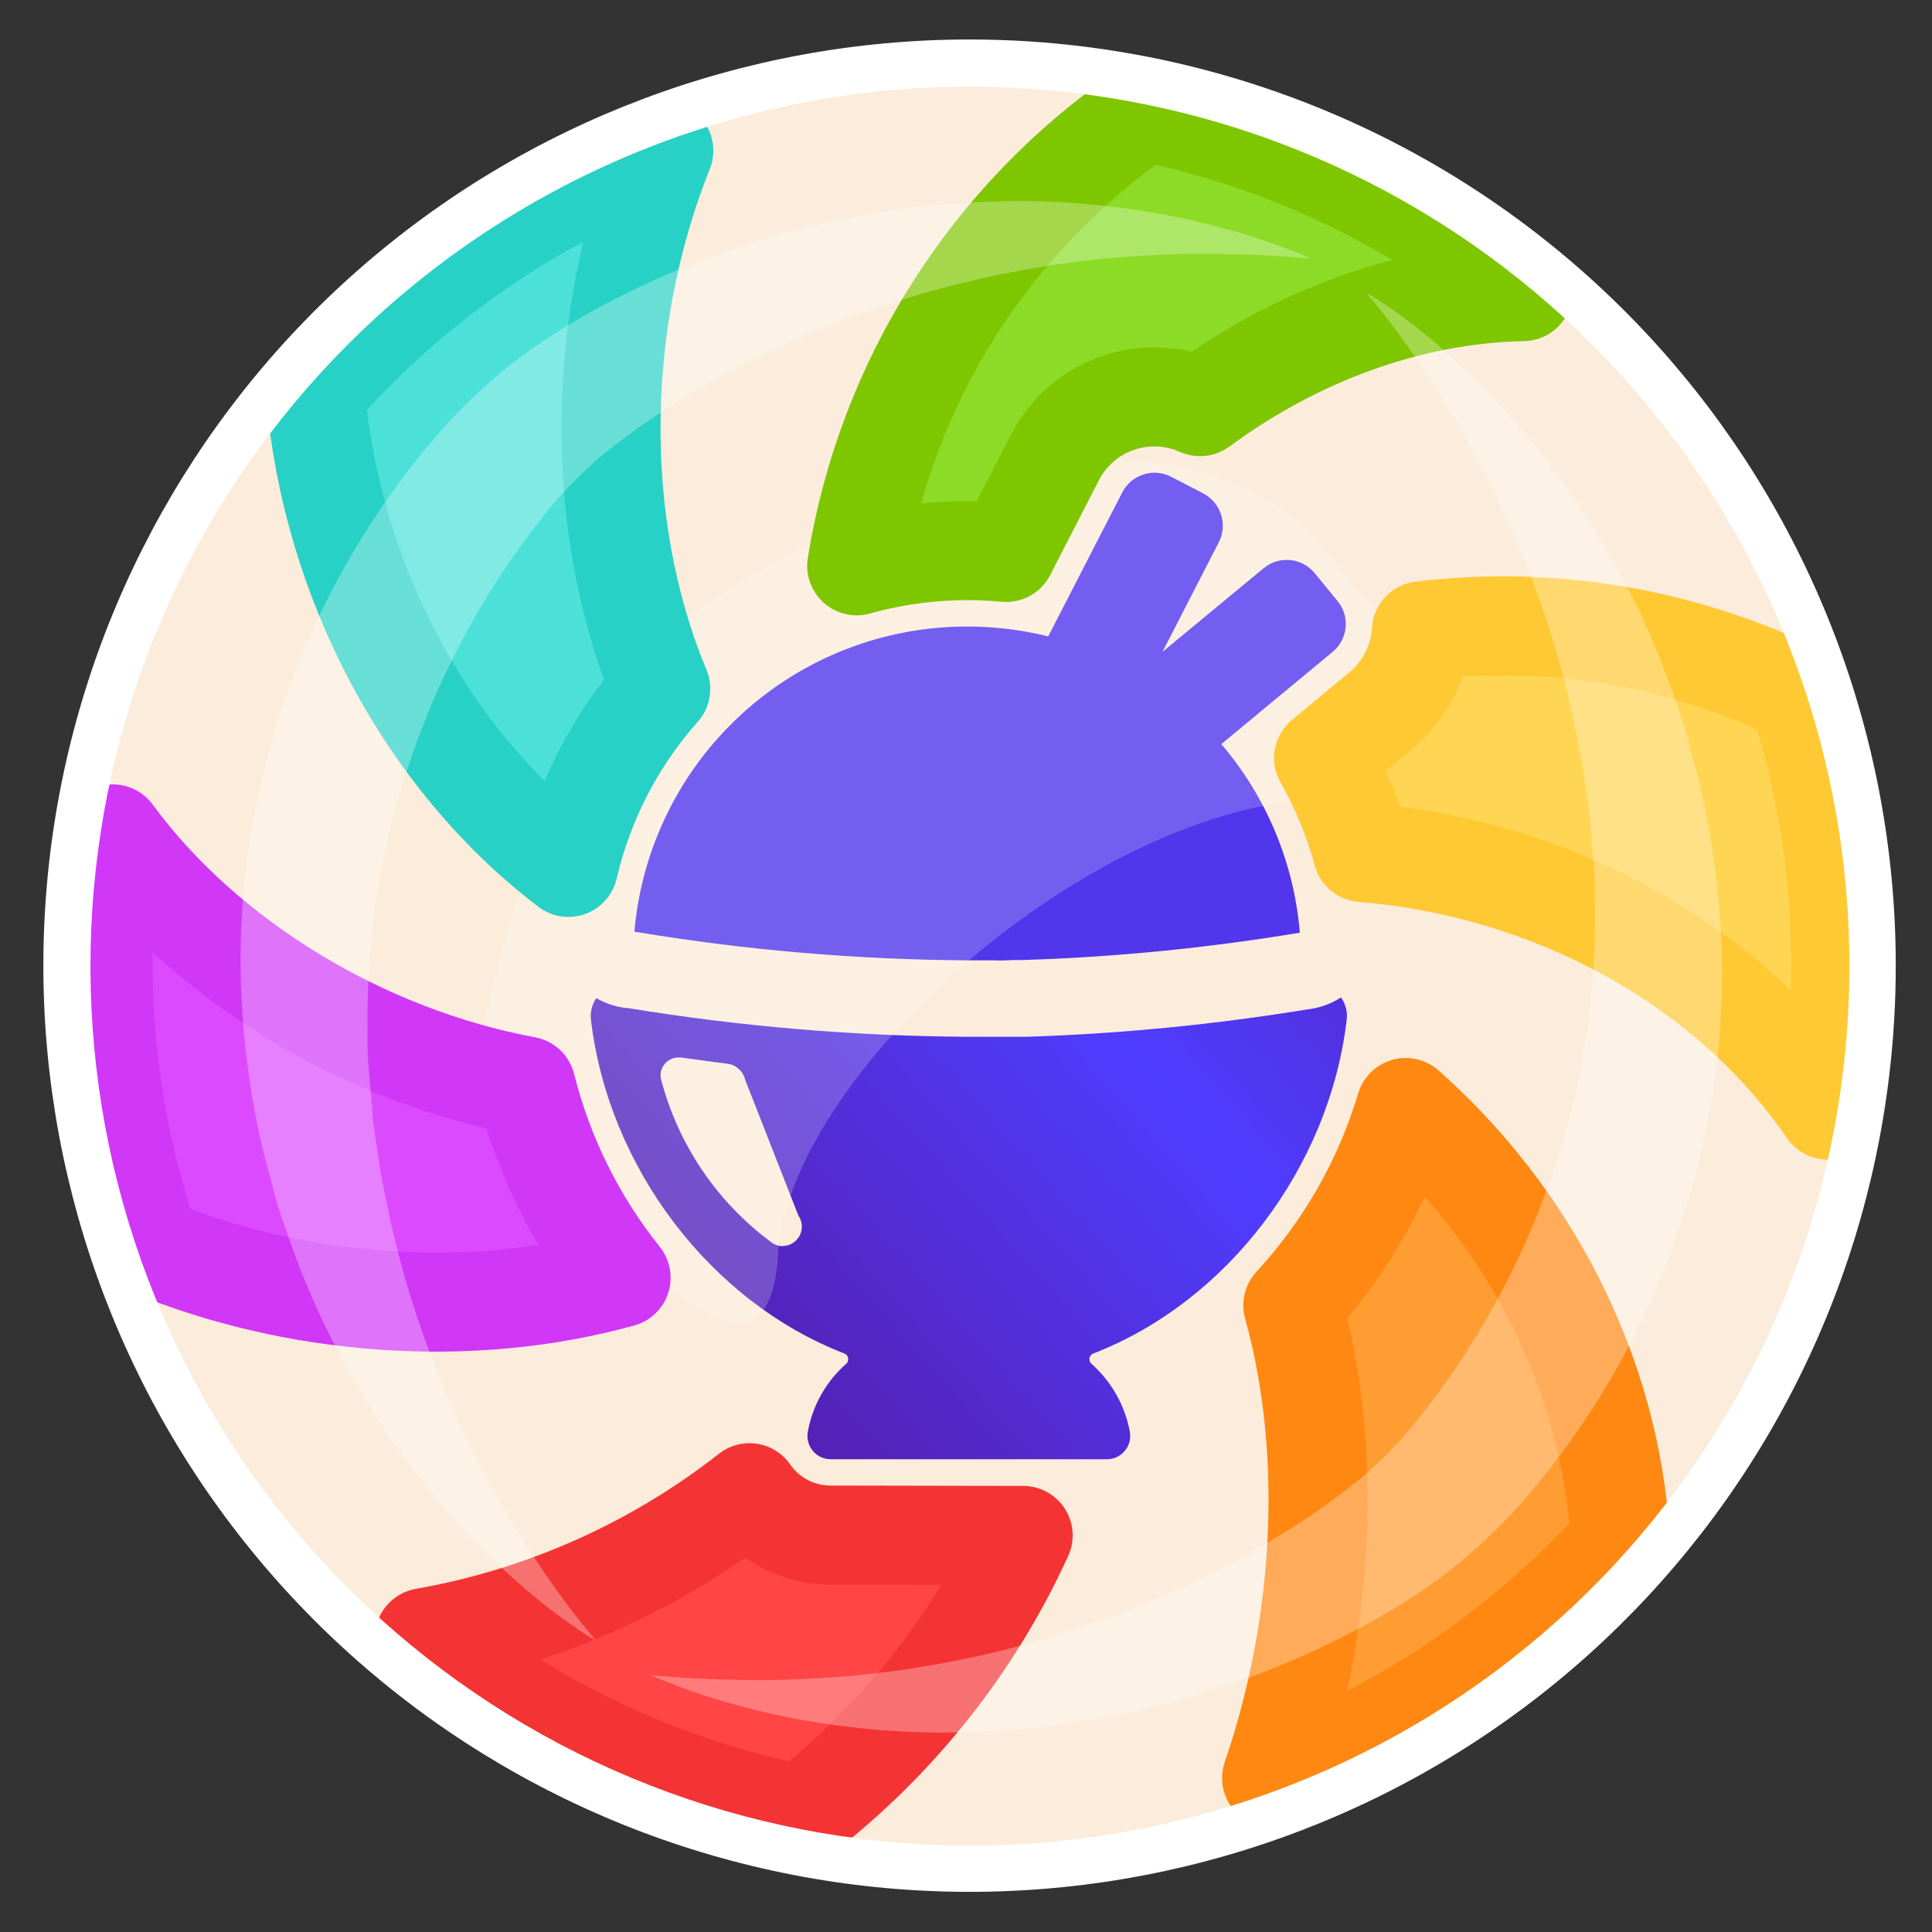 <svg width="39" height="39" viewBox="0 0 39 39" fill="none" xmlns="http://www.w3.org/2000/svg">
<rect x="0" y="0" width="39" height="39" fill="#333333" stroke="none"/>
<g clip-path="url(#clip0)">
<path d="M35.991 27.672C40.504 18.565 36.779 7.524 27.672 3.011C18.565 -1.502 7.523 2.222 3.01 11.33C-1.503 20.437 2.222 31.478 11.329 35.991C20.436 40.504 31.478 36.78 35.991 27.672Z" fill="#FBECDB"/>
<path d="M16.77 30.225C16.588 30.225 16.409 30.185 16.245 30.108C16.08 30.031 15.935 29.919 15.819 29.779L15.81 29.769C15.695 29.627 15.613 29.461 15.569 29.284C15.525 29.106 15.521 28.921 15.557 28.741C15.632 28.364 15.773 28.003 15.975 27.676C13.408 26.343 11.518 23.628 11.174 20.668C11.148 20.454 11.173 20.237 11.246 20.035C11.319 19.832 11.438 19.649 11.594 19.5C11.865 19.242 12.225 19.098 12.598 19.099C12.682 19.099 12.765 19.106 12.848 19.121C15.066 19.49 17.31 19.68 19.558 19.691C21.81 19.68 24.058 19.488 26.279 19.119C26.358 19.106 26.437 19.1 26.517 19.1C26.888 19.099 27.245 19.24 27.516 19.494C27.676 19.643 27.798 19.829 27.873 20.035C27.948 20.24 27.972 20.461 27.945 20.678C27.598 23.632 25.716 26.346 23.144 27.68C23.345 28.007 23.486 28.366 23.562 28.743C23.597 28.922 23.593 29.108 23.549 29.285C23.505 29.463 23.423 29.63 23.308 29.772L23.3 29.782C23.183 29.921 23.038 30.033 22.874 30.11C22.709 30.188 22.53 30.227 22.348 30.228L16.77 30.225ZM14.287 22.195C14.401 22.479 14.541 22.751 14.704 23.01L14.39 22.207L14.287 22.195Z" fill="url(#paint0_linear)"/>
<path d="M12.598 19.859C12.636 19.86 12.674 19.863 12.711 19.87C14.974 20.247 17.264 20.442 19.558 20.453C21.853 20.442 24.142 20.247 26.406 19.87C26.442 19.864 26.48 19.86 26.517 19.861C26.694 19.861 26.864 19.928 26.993 20.049C27.065 20.116 27.119 20.199 27.152 20.291C27.186 20.382 27.197 20.481 27.186 20.578C26.836 23.563 24.779 26.273 22.07 27.322C22.05 27.33 22.032 27.343 22.018 27.36C22.005 27.376 21.996 27.396 21.992 27.418C21.989 27.439 21.991 27.46 21.998 27.481C22.006 27.501 22.018 27.519 22.035 27.532C22.434 27.888 22.705 28.364 22.805 28.889C22.819 28.958 22.818 29.029 22.802 29.097C22.785 29.165 22.753 29.229 22.709 29.283C22.665 29.338 22.609 29.382 22.546 29.412C22.482 29.442 22.413 29.457 22.343 29.457H16.771C16.701 29.457 16.633 29.442 16.57 29.413C16.506 29.383 16.451 29.34 16.406 29.286C16.362 29.231 16.33 29.167 16.313 29.099C16.296 29.03 16.295 28.958 16.309 28.889C16.407 28.364 16.678 27.887 17.079 27.532C17.096 27.519 17.108 27.501 17.116 27.48C17.123 27.46 17.125 27.438 17.121 27.417C17.118 27.396 17.109 27.375 17.096 27.359C17.082 27.342 17.064 27.329 17.044 27.322C14.335 26.273 12.278 23.561 11.928 20.578C11.918 20.481 11.93 20.382 11.964 20.29C11.998 20.198 12.053 20.116 12.125 20.049C12.253 19.928 12.423 19.86 12.6 19.859H12.598ZM15.803 25.152C15.901 25.151 15.995 25.112 16.065 25.044C16.132 24.98 16.175 24.895 16.184 24.803C16.194 24.711 16.171 24.618 16.118 24.542L15.043 21.799C15.023 21.715 14.979 21.638 14.914 21.579C14.85 21.521 14.77 21.483 14.683 21.472C14.332 21.43 14.018 21.384 13.752 21.347C13.732 21.345 13.712 21.345 13.693 21.347C13.643 21.347 13.593 21.358 13.547 21.379C13.501 21.4 13.46 21.43 13.427 21.468C13.387 21.511 13.358 21.564 13.344 21.62C13.33 21.678 13.331 21.737 13.346 21.794C13.692 23.112 14.478 24.271 15.575 25.08C15.639 25.128 15.718 25.155 15.799 25.156L15.803 25.152ZM12.595 18.331C12.025 18.33 11.476 18.548 11.063 18.941C10.82 19.17 10.634 19.452 10.519 19.764C10.403 20.077 10.362 20.412 10.399 20.744C10.399 20.744 10.399 20.755 10.399 20.759C10.584 22.225 11.09 23.633 11.879 24.882C12.668 26.132 13.723 27.192 14.967 27.989C14.896 28.186 14.84 28.387 14.799 28.593C14.741 28.882 14.747 29.181 14.818 29.468C14.889 29.755 15.022 30.023 15.208 30.253L15.224 30.271C15.412 30.497 15.647 30.678 15.913 30.802C16.179 30.927 16.469 30.991 16.763 30.991H22.334C22.627 30.99 22.916 30.926 23.18 30.801C23.445 30.677 23.679 30.496 23.866 30.271L23.883 30.253C24.069 30.023 24.203 29.755 24.273 29.468C24.344 29.181 24.351 28.882 24.293 28.593C24.251 28.387 24.194 28.186 24.123 27.989C25.367 27.193 26.421 26.133 27.21 24.885C27.999 23.636 28.505 22.23 28.691 20.765C28.735 20.432 28.7 20.093 28.588 19.777C28.476 19.46 28.292 19.175 28.049 18.943L28.039 18.932C27.626 18.546 27.082 18.331 26.517 18.331C26.396 18.331 26.276 18.341 26.156 18.361C23.975 18.722 21.769 18.908 19.558 18.918C17.351 18.908 15.149 18.721 12.972 18.361C12.848 18.338 12.723 18.327 12.598 18.327L12.595 18.331Z" fill="#FBECDB"/>
<path d="M19.543 20.166C17.276 20.152 15.013 19.961 12.775 19.592H12.732C12.533 19.571 12.35 19.473 12.223 19.319C12.095 19.165 12.033 18.967 12.05 18.767C12.207 16.893 13.062 15.146 14.446 13.871C15.83 12.597 17.642 11.889 19.524 11.887C19.933 11.887 20.341 11.92 20.745 11.986L21.974 9.596C22.063 9.42 22.187 9.264 22.337 9.137C22.487 9.009 22.661 8.913 22.849 8.853C23.036 8.793 23.234 8.771 23.43 8.788C23.626 8.804 23.817 8.86 23.992 8.951L24.64 9.286C24.886 9.414 25.093 9.608 25.236 9.847C25.379 10.085 25.453 10.358 25.45 10.636C25.741 10.528 26.058 10.514 26.358 10.594C26.658 10.675 26.925 10.848 27.122 11.087L27.585 11.644C27.837 11.951 27.957 12.345 27.919 12.739C27.881 13.134 27.688 13.498 27.382 13.75L25.711 15.143C26.452 16.216 26.898 17.465 27.003 18.765C27.02 18.965 26.958 19.164 26.829 19.318C26.701 19.472 26.517 19.57 26.317 19.589C24.457 19.898 22.58 20.084 20.696 20.146H20.628H20.469H20.33H20.075C20.001 20.146 19.936 20.146 19.854 20.146C19.748 20.146 19.646 20.146 19.54 20.146L19.543 20.166Z" fill="url(#paint1_linear)"/>
<path d="M23.305 9.542C23.421 9.543 23.535 9.57 23.638 9.623L24.289 9.96C24.46 10.05 24.59 10.204 24.649 10.389C24.708 10.573 24.692 10.774 24.603 10.946L23.467 13.158L25.51 11.469C25.584 11.408 25.669 11.362 25.76 11.334C25.852 11.306 25.948 11.296 26.043 11.305C26.138 11.314 26.231 11.341 26.315 11.386C26.4 11.431 26.474 11.492 26.535 11.566L27 12.132C27.123 12.281 27.182 12.473 27.163 12.665C27.145 12.858 27.051 13.035 26.902 13.158L24.654 15.021C25.568 16.092 26.123 17.424 26.239 18.829H26.227C24.385 19.136 22.523 19.32 20.656 19.379H20.593C20.496 19.379 20.398 19.379 20.299 19.386C20.201 19.393 20.139 19.386 20.054 19.386C19.969 19.386 19.915 19.386 19.838 19.386C19.737 19.386 19.638 19.386 19.538 19.386C17.304 19.372 15.075 19.182 12.871 18.817L12.806 18.811C12.95 17.128 13.721 15.562 14.965 14.421C16.209 13.279 17.835 12.646 19.524 12.647C20.075 12.647 20.625 12.714 21.16 12.846L22.655 9.939C22.716 9.82 22.81 9.72 22.924 9.65C23.039 9.58 23.171 9.543 23.305 9.542ZM23.305 8.01C22.89 8.01 22.483 8.123 22.128 8.339C21.774 8.555 21.485 8.864 21.295 9.233L20.309 11.151C20.047 11.126 19.785 11.114 19.524 11.114C17.449 11.114 15.451 11.894 13.925 13.299C12.398 14.704 11.455 16.631 11.282 18.698C11.249 19.097 11.373 19.493 11.628 19.801C11.883 20.11 12.249 20.306 12.647 20.348H12.669C14.94 20.721 17.237 20.915 19.538 20.929C19.642 20.929 19.749 20.929 19.865 20.929C19.935 20.929 20.004 20.929 20.093 20.929H20.216H20.355H20.474H20.649H20.678H20.723C22.631 20.867 24.532 20.681 26.416 20.372C26.809 20.325 27.169 20.127 27.419 19.82C27.67 19.513 27.792 19.12 27.76 18.726C27.663 17.529 27.304 16.367 26.709 15.324L27.871 14.36C28.331 13.978 28.622 13.43 28.679 12.835C28.736 12.24 28.556 11.646 28.177 11.183L27.718 10.593C27.515 10.345 27.262 10.144 26.975 10.002C26.688 9.86 26.375 9.782 26.055 9.771C25.854 9.267 25.479 8.852 24.998 8.602L24.343 8.264C24.023 8.098 23.667 8.012 23.307 8.012L23.305 8.01Z" fill="#FBECDB"/>
<path opacity="0.2" d="M9.623 21.525C9.623 21.525 10.644 14.718 13.929 12.415C17.213 10.111 21.589 8.737 24.163 9.489C26.737 10.242 27.088 11.838 27.619 12.147C28.15 12.456 29.444 15.963 26.512 16.135C21.83 16.413 15.906 21.761 15.702 25.35C15.497 28.939 11.921 24.198 11.396 24.198C10.871 24.198 11.444 22.082 11.225 21.524C11.006 20.965 10.325 21.23 10.023 21.717C9.721 22.205 9.623 21.525 9.623 21.525Z" fill="white"/>
<path d="M20.309 11.152L21.295 9.235C21.485 8.866 21.774 8.556 22.128 8.34C22.483 8.125 22.89 8.011 23.305 8.012C23.622 8.012 23.935 8.079 24.225 8.208C26.138 6.801 28.414 5.933 30.747 5.886C28.536 4.072 25.916 2.826 23.113 2.256C21.572 3.309 20.261 4.665 19.261 6.24C18.26 7.816 17.591 9.579 17.294 11.421C18.019 11.219 18.769 11.115 19.522 11.115C19.786 11.115 20.048 11.127 20.309 11.152Z" fill="#8CDB26" stroke="#7EC600" stroke-width="2" stroke-linecap="round" stroke-linejoin="round"/>
<path d="M36.292 14.005C33.934 12.858 31.296 12.417 28.693 12.735C28.675 13.044 28.594 13.345 28.454 13.621C28.314 13.897 28.119 14.141 27.881 14.338L26.719 15.302C27.061 15.902 27.325 16.543 27.505 17.209C31.199 17.506 34.809 19.361 36.898 22.41C37.385 19.601 37.177 16.715 36.292 14.005Z" fill="#FFD654" stroke="#FFC933" stroke-width="2" stroke-linecap="round" stroke-linejoin="round"/>
<path d="M13.338 13.905C11.945 10.562 12.034 6.445 13.399 3.041C10.688 4.07 8.273 5.753 6.368 7.939C6.697 11.722 8.597 15.321 11.474 17.509C11.786 16.171 12.426 14.932 13.338 13.905Z" fill="#4BE1D9" stroke="#28D1C5" stroke-width="2" stroke-linecap="round" stroke-linejoin="round"/>
<path d="M28.375 22.357C27.93 23.844 27.151 25.209 26.098 26.349C26.948 29.413 26.684 32.947 25.669 35.893C26.557 35.565 27.417 35.168 28.242 34.703C29.919 33.755 31.428 32.537 32.71 31.099C32.515 27.679 30.827 24.524 28.375 22.357Z" fill="#FF9D33" stroke="#FF8812" stroke-width="2" stroke-linecap="round" stroke-linejoin="round"/>
<path d="M16.77 30.988C16.476 30.989 16.186 30.924 15.92 30.8C15.654 30.675 15.419 30.494 15.231 30.268L15.216 30.25C15.185 30.213 15.158 30.172 15.13 30.133C13.216 31.633 10.962 32.637 8.567 33.058C10.777 34.849 13.388 36.075 16.177 36.632C18.104 35.144 19.64 33.21 20.653 30.995L16.77 30.988Z" fill="#FF4545" stroke="#F43434" stroke-width="2" stroke-linecap="round" stroke-linejoin="round"/>
<path d="M10.619 21.922C7.322 21.311 4.149 19.386 2.277 16.834C1.854 19.632 2.117 22.491 3.043 25.165C5.968 26.369 9.48 26.64 12.537 25.793C11.627 24.655 10.973 23.335 10.619 21.922Z" fill="#DC4AFF" stroke="#D137F7" stroke-width="2" stroke-linecap="round" stroke-linejoin="round"/>
<path opacity="0.3" d="M12.036 33.123C11.892 33.041 11.752 32.951 11.618 32.855C11.224 32.587 10.848 32.294 10.492 31.977C9.925 31.489 9.397 30.956 8.914 30.384C8.276 29.644 7.71 28.845 7.226 27.996C6.627 26.99 6.138 25.922 5.768 24.811C5.658 24.513 5.565 24.209 5.489 23.9C5.407 23.571 5.326 23.315 5.238 22.912C5.099 22.269 4.998 21.618 4.936 20.962C4.789 19.525 4.843 18.074 5.096 16.651C5.615 13.705 6.928 10.956 8.895 8.701C9.4 8.129 9.963 7.611 10.576 7.156C11.156 6.738 11.767 6.366 12.405 6.042C14.622 4.903 17.053 4.239 19.542 4.092C20.517 4.028 21.496 4.056 22.467 4.174C23.205 4.26 23.936 4.401 24.654 4.596C25.112 4.717 25.564 4.863 26.007 5.032L26.473 5.217L25.974 5.183C25.652 5.153 25.176 5.138 24.581 5.126C23.986 5.113 23.262 5.139 22.447 5.205C21.541 5.29 20.642 5.432 19.755 5.633C18.72 5.869 17.705 6.187 16.72 6.581C15.637 7.014 14.594 7.541 13.602 8.155C13.098 8.471 12.613 8.817 12.151 9.193C11.708 9.569 11.305 9.989 10.946 10.446C10.171 11.427 9.511 12.493 8.978 13.623C8.446 14.758 8.041 15.948 7.773 17.172C7.52 18.357 7.402 19.566 7.421 20.777C7.395 21.32 7.489 21.99 7.53 22.603C7.552 22.811 7.61 23.153 7.648 23.418C7.683 23.703 7.743 23.975 7.801 24.254C8.008 25.291 8.3 26.31 8.675 27.3C9.252 28.819 9.999 30.267 10.903 31.618C11.25 32.142 11.629 32.644 12.036 33.123Z" fill="white"/>
<path opacity="0.3" d="M27.579 5.91C27.579 5.91 27.733 5.992 28.005 6.177C28.398 6.446 28.774 6.739 29.13 7.055C29.694 7.544 30.218 8.077 30.699 8.648C31.338 9.388 31.905 10.188 32.391 11.037C32.989 12.043 33.477 13.111 33.846 14.222C33.957 14.52 34.05 14.823 34.125 15.132C34.209 15.462 34.288 15.718 34.376 16.119C34.516 16.762 34.617 17.414 34.678 18.069C34.827 19.506 34.773 20.957 34.519 22.379C34.259 23.844 33.803 25.267 33.164 26.61C32.522 27.956 31.699 29.209 30.718 30.332C30.213 30.904 29.649 31.421 29.037 31.877C28.456 32.294 27.844 32.666 27.207 32.991C24.989 34.13 22.558 34.794 20.07 34.941C19.094 35.005 18.115 34.978 17.145 34.86C16.405 34.776 15.673 34.636 14.954 34.442C14.495 34.322 14.043 34.176 13.6 34.005L13.133 33.82L13.632 33.855C13.955 33.884 14.431 33.901 15.025 33.913C15.618 33.926 16.345 33.898 17.16 33.832C18.066 33.748 18.965 33.606 19.852 33.406C20.89 33.168 21.908 32.85 22.896 32.453C23.98 32.023 25.023 31.497 26.014 30.882C26.519 30.566 27.004 30.219 27.466 29.843C27.909 29.467 28.312 29.047 28.671 28.59C29.447 27.608 30.109 26.541 30.643 25.41C31.174 24.277 31.576 23.089 31.844 21.868C32.097 20.683 32.216 19.474 32.197 18.263C32.222 17.718 32.128 17.05 32.089 16.437C32.066 16.228 32.007 15.88 31.969 15.621C31.931 15.362 31.874 15.063 31.816 14.785C31.61 13.748 31.317 12.729 30.942 11.74C30.366 10.223 29.618 8.777 28.714 7.429C28.367 6.9 27.988 6.393 27.579 5.91Z" fill="white"/>
<path d="M19.554 1.75C23.869 1.744 28.039 3.309 31.283 6.154C34.528 8.999 36.625 12.928 37.184 17.206C37.742 21.485 36.722 25.821 34.316 29.403C31.91 32.985 28.282 35.568 24.109 36.669C19.937 37.77 15.507 37.313 11.646 35.385C7.786 33.457 4.76 30.189 3.134 26.192C1.509 22.195 1.394 17.743 2.812 13.668C4.231 9.592 7.085 6.173 10.841 4.049C13.499 2.546 16.5 1.753 19.554 1.75ZM19.554 0.797C15.016 0.801 10.634 2.456 7.226 5.453C3.818 8.449 1.616 12.583 1.031 17.083C0.447 21.584 1.518 26.143 4.047 29.912C6.576 33.68 10.389 36.4 14.776 37.564C19.162 38.728 23.822 38.257 27.887 36.239C31.951 34.221 35.143 30.793 36.867 26.595C38.591 22.397 38.729 17.715 37.255 13.423C35.782 9.13 32.797 5.521 28.859 3.266C26.026 1.646 22.818 0.794 19.554 0.797Z" fill="white"/>
</g>
<defs>
<linearGradient id="paint0_linear" x1="28.829" y1="14.537" x2="14.727" y2="27.057" gradientUnits="userSpaceOnUse">
<stop stop-color="#5521B6"/>
<stop offset="0.47" stop-color="#4F3DFF"/>
<stop offset="1" stop-color="#5521B6"/>
</linearGradient>
<linearGradient id="paint1_linear" x1="2955.37" y1="989.259" x2="1828.32" y2="2385.2" gradientUnits="userSpaceOnUse">
<stop stop-color="#5521B6"/>
<stop offset="0.47" stop-color="#4F3DFF"/>
<stop offset="1" stop-color="#5521B6"/>
</linearGradient>
<clipPath id="clip0">
<rect width="39" height="39" fill="white"/>
</clipPath>
</defs>
</svg>
